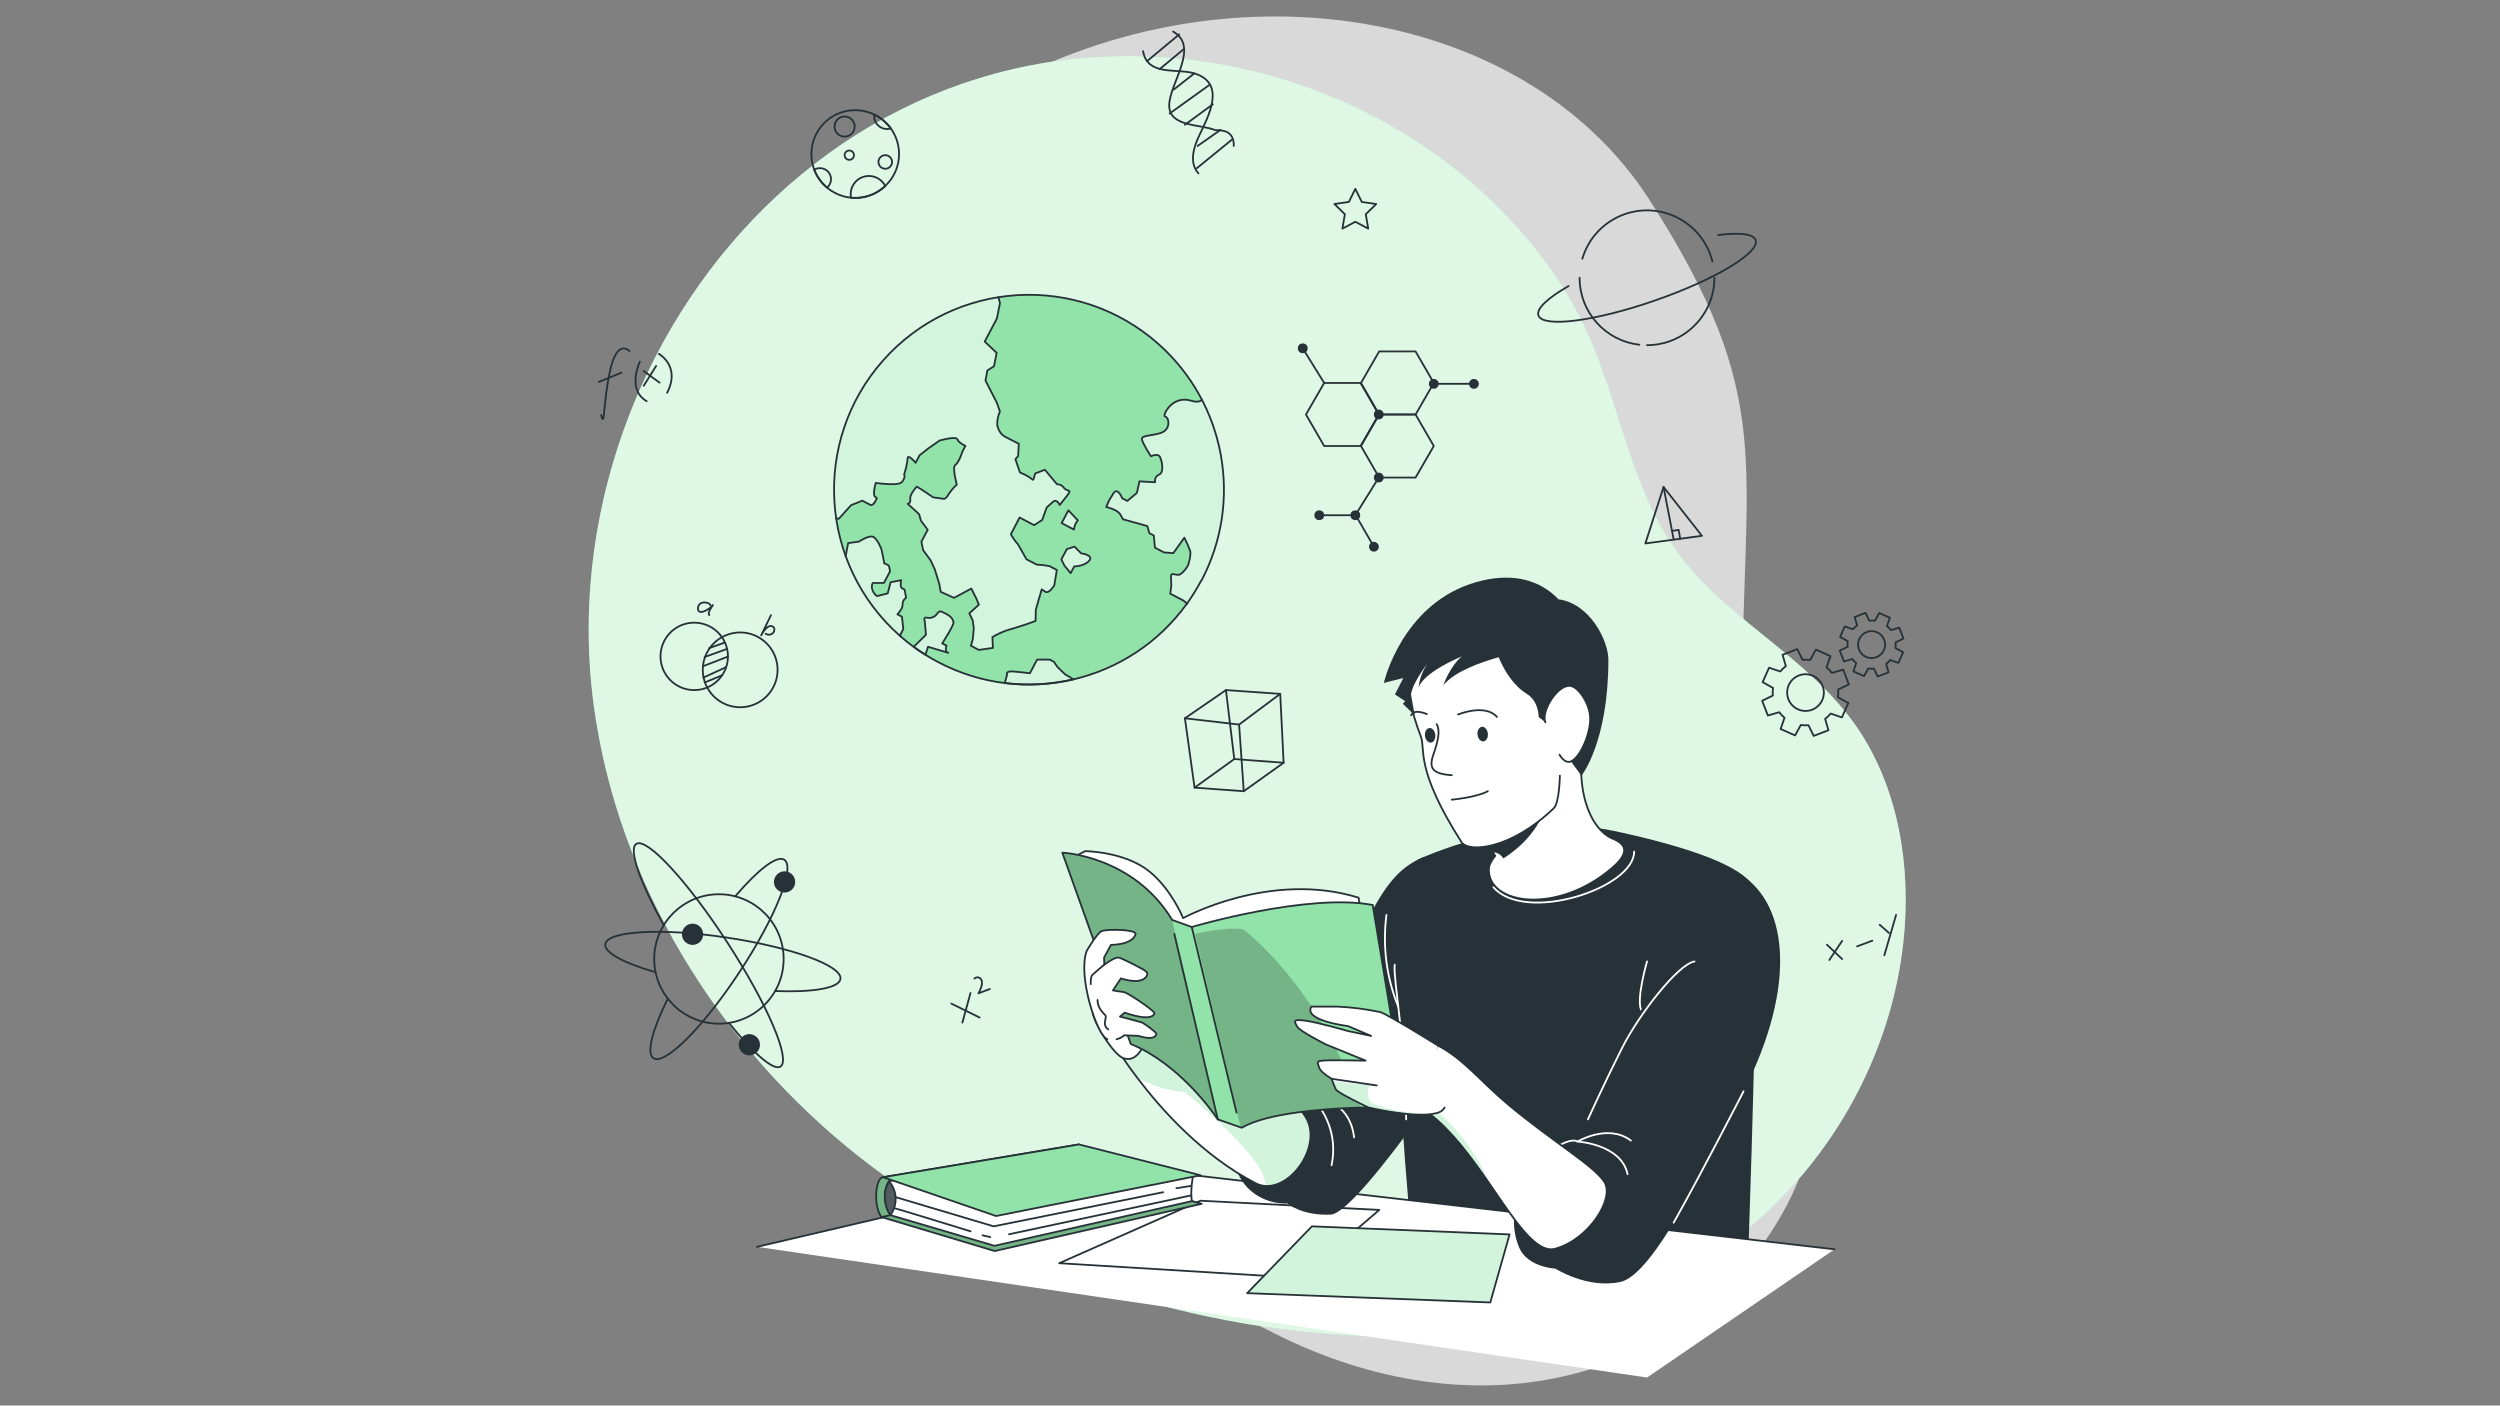 <?xml version="1.0" encoding="utf-8"?>
<!-- Generator: Adobe Illustrator 23.1.0, SVG Export Plug-In . SVG Version: 6.00 Build 0)  -->
<svg version="1.1" id="Layer_1" xmlns="http://www.w3.org/2000/svg" xmlns:xlink="http://www.w3.org/1999/xlink" x="0px" y="0px"
	 viewBox="0 0 1366 768" style="enable-background:new 0 0 1366 768;" xml:space="preserve">
<rect x="0" y="0" width="1366" height="768" fill="#808080" stroke="none"/>
<style type="text/css">
	.st0{opacity:0.7;fill:#FFFFFF;enable-background:new    ;}
	.st1{fill:#92E3A9;}
	.st2{fill:none;stroke:#263238;stroke-linecap:round;stroke-linejoin:round;}
	.st3{fill:#263238;}
	.st4{clip-path:url(#SVGID_2_);}
	.st5{opacity:0.6;}
	.st6{fill:#FFFFFF;}
	.st7{fill:#FFFFFF;stroke:#263238;stroke-linecap:round;stroke-linejoin:round;}
	.st8{fill:none;stroke:#FFFFFF;stroke-linecap:round;stroke-linejoin:round;}
	.st9{clip-path:url(#SVGID_4_);}
	.st10{opacity:0.4;fill:#92E3A9;enable-background:new    ;}
	.st11{clip-path:url(#SVGID_6_);}
	.st12{opacity:0.3;fill-opacity:0.7;enable-background:new    ;}
	.st13{clip-path:url(#SVGID_8_);}
	.st14{clip-path:url(#SVGID_10_);}
	.st15{clip-path:url(#SVGID_12_);}
	.st16{clip-path:url(#SVGID_14_);}
	.st17{fill:#92E3A9;stroke:#263238;stroke-linecap:round;stroke-linejoin:round;}
	.st18{clip-path:url(#SVGID_16_);}
	.st19{opacity:0.3;fill:#FFFFFF;fill-opacity:0.7;enable-background:new    ;}
	.st20{clip-path:url(#SVGID_18_);}
</style>
<g id="freepik--background-simple--inject-5">
	<path class="st0" d="M365.39,241.97c0,0-47.08,121.57,19.08,243.99s202.42,187.09,311.48,242.39
		c109.06,55.3,222.31,28.37,276.13-62.21s-19.99-155.23-20.09-284.38s19.33-163.35-50.66-272.46S659.77-23.97,530.02,56.96
		S365.39,241.97,365.39,241.97z"/>
	<path class="st1" d="M358.23,194.81c45.1-87.53,128.85-153.76,233.12-163.08c71.71-6.25,143.18,14.42,200.48,58
		c28.47,21.95,53.76,49.9,70.56,81.79c19.28,36.64,24.91,78.89,44.75,115.36c24.67,45.34,71,64.05,102.12,103.22
		c25.62,32.27,34.41,75.51,31.47,116.61c-5.37,75.02-49.32,146.24-113.98,184.69c-54.66,32.5-120.54,41.47-184.05,38.52
		c-97.94-4.54-195.43-36.84-272.56-97.34S337.58,482.64,324.44,385.5C315.51,319.5,328.49,252.51,358.23,194.81z"/>
	<path class="st0" d="M358.23,194.81c45.1-87.53,128.85-153.76,233.12-163.08c71.71-6.25,143.18,14.42,200.48,58
		c28.47,21.95,53.76,49.9,70.56,81.79c19.28,36.64,24.91,78.89,44.75,115.36c24.67,45.34,71,64.05,102.12,103.22
		c25.62,32.27,34.41,75.51,31.47,116.61c-5.37,75.02-49.32,146.24-113.98,184.69c-54.66,32.5-120.54,41.47-184.05,38.52
		c-97.94-4.54-195.43-36.84-272.56-97.34S337.58,482.64,324.44,385.5C315.51,319.5,328.49,252.51,358.23,194.81z"/>
</g>
<g id="freepik--Elements--inject-5">
	<path class="st2" d="M328.47,226.81c1.99,7.9,1.01-6.64,4.91-24.4c3.9-17.76,10.6-10.57,10.6-10.57"/>
	<line class="st2" x1="327.26" y1="208.66" x2="339.5" y2="203.65"/>
	<path class="st2" d="M349.62,197.62c0,0-7.31,15.2,3.71,21.58"/>
	<path class="st2" d="M360,193.36c0,0,12.09,6.75,4.53,21.24"/>
	<line class="st2" x1="351.73" y1="202.75" x2="360.39" y2="209.07"/>
	<line class="st2" x1="358.51" y1="199.96" x2="351.74" y2="210.75"/>
	
		<ellipse transform="matrix(0.162 -0.987 0.987 0.162 -36.146 674.836)" class="st2" cx="379.23" cy="358.7" rx="18.42" ry="18.42"/>
	
		<ellipse transform="matrix(0.98 -0.201 0.201 0.98 -65.27 88.674)" class="st2" cx="404.24" cy="365.9" rx="20.43" ry="20.43"/>
	<line class="st2" x1="396.02" y1="351.09" x2="387.54" y2="354.11"/>
	<line class="st2" x1="397.2" y1="354.58" x2="385.01" y2="358.99"/>
	<line class="st2" x1="397.65" y1="358.8" x2="384.04" y2="364.04"/>
	<line class="st2" x1="396.69" y1="364.56" x2="384.28" y2="370.24"/>
	<line class="st2" x1="394.5" y1="368.99" x2="385.07" y2="372.9"/>
	<path class="st2" d="M388.13,330.62c-0.52-1.69-6.5-2.74-6.75,1.69c-0.25,4.42,6.3,0.74,8.16-1.69c0,0-3.38,4.54-1.96,5.44"/>
	<path class="st2" d="M421.23,336.13l-5.3,11.03c0,0,2.65-5.52,5.49-5.07c3.5,0.62,1.17,6.35-3.06,4.24"/>
	<line class="st2" x1="998.22" y1="516.16" x2="1006.54" y2="524.03"/>
	<line class="st2" x1="1006.54" y1="514.1" x2="999.57" y2="524.52"/>
	<line class="st2" x1="1014.73" y1="517.09" x2="1023.07" y2="513.98"/>
	<line class="st2" x1="1027.07" y1="505.3" x2="1032.14" y2="509.78"/>
	<line class="st2" x1="1036.02" y1="499.92" x2="1029.61" y2="521.93"/>
	<polygon class="st2" points="647.44,392.47 669.85,377.06 699.51,379.13 701.37,416.76 679.59,432.32 652.71,430.37 	"/>
	<polyline class="st2" points="652.71,430.37 674.41,414.75 701.37,416.76 	"/>
	<line class="st2" x1="674.41" y1="414.75" x2="669.85" y2="377.06"/>
	<polyline class="st2" points="647.44,392.47 677.04,395.9 699.51,379.13 	"/>
	<line class="st2" x1="677.04" y1="395.9" x2="679.59" y2="432.32"/>
	<polygon class="st2" points="908.96,266.09 899.03,296.94 929.93,292.77 	"/>
	<line class="st2" x1="908.96" y1="266.09" x2="914.48" y2="294.67"/>
	<polyline class="st2" points="913.6,290.1 917.22,289.52 918.06,294.37 	"/>
	<line class="st2" x1="519.82" y1="548.39" x2="535.25" y2="555.98"/>
	<line class="st2" x1="530.27" y1="542.6" x2="525.85" y2="558.73"/>
	<path class="st2" d="M532.42,534.73c0.89-0.93,2.37-0.95,3.29-0.06c0.17,0.16,0.31,0.35,0.42,0.55c1.55,2.43-1.49,7.53-1.49,7.53
		l6.2-2.36"/>
	<path class="st2" d="M640.99,17.25c14.74,8.29-2.14,28.55-2.14,40.37s16.89,10.13,25.33,13.51c3.38,0,10.13,0,9.95,8.58"/>
	<path class="st2" d="M624.56,28c2.57,13.96,18.57,9.02,28.4,12.21c16.89,5.49,7.51,22.91,2.48,33.45
		c-3.02,6.28-6.03,15.1-0.62,21.06"/>
	<line class="st2" x1="626.72" y1="33.42" x2="644.3" y2="18.82"/>
	<line class="st2" x1="633.61" y1="37.78" x2="646.85" y2="26.8"/>
	<line class="st2" x1="641.39" y1="48.89" x2="652.57" y2="40.11"/>
	<line class="st2" x1="639.08" y1="62.03" x2="660.93" y2="46.32"/>
	<line class="st2" x1="647.46" y1="68.16" x2="662.69" y2="56.98"/>
	<line class="st2" x1="653.94" y1="91.91" x2="672.97" y2="76.41"/>
	<line class="st2" x1="654.41" y1="79.72" x2="666.82" y2="70.99"/>
	<circle class="st2" cx="392.82" cy="523.98" r="35.36"/>
	<path class="st2" d="M401.71,489.77c12.33-14.47,22.81-22.66,26.85-19.99c6.15,4.04-4.88,31.59-24.62,61.53
		s-40.73,50.94-46.87,46.89c-4.05-2.65-0.64-15.52,7.8-32.55"/>
	<path class="st2" d="M358.21,531.24c-17.19-4.95-28.16-10.72-27.47-15.33c1-7.29,30.7-8.98,66.17-3.66
		c35.48,5.32,63.37,15.4,62.31,22.66c-0.76,5.07-15.2,7.38-35.71,6.6"/>
	<path class="st2" d="M362.72,505.62c-12.97-23.4-19.45-41.66-15.06-44.51c5.77-3.73,28.1,20.48,49.86,54.03
		c21.77,33.55,34.72,63.88,28.96,67.63c-3.82,2.47-14.88-7.29-28.23-23.91"/>
	<path class="st3" d="M433.54,485.07c-1.76,2.68-5.36,3.43-8.04,1.67c-2.68-1.76-3.43-5.36-1.67-8.04c1.76-2.68,5.34-3.43,8.03-1.68
		c2.69,1.75,3.45,5.35,1.7,8.04C433.54,485.06,433.54,485.07,433.54,485.07z"/>
	<path class="st3" d="M414.3,574.04c-1.76,2.68-5.36,3.43-8.04,1.67c-2.68-1.76-3.43-5.36-1.67-8.04c1.76-2.68,5.34-3.43,8.03-1.68
		c2.69,1.75,3.45,5.35,1.7,8.04C414.31,574.03,414.31,574.04,414.3,574.04z"/>
	<path class="st3" d="M383.27,513.68c-1.76,2.68-5.36,3.43-8.04,1.67c-2.68-1.76-3.43-5.36-1.67-8.04c1.76-2.68,5.34-3.43,8.03-1.68
		C384.27,507.38,385.02,510.99,383.27,513.68z"/>
	<polygon class="st2" points="753.58,260.94 773.47,260.94 783.42,243.71 773.47,226.49 753.58,226.49 743.64,243.71 	"/>
	<polyline class="st2" points="750.69,298.74 740.75,281.52 720.86,281.52 	"/>
	<polygon class="st2" points="723.53,243.71 743.42,243.71 753.36,226.49 743.42,209.25 723.53,209.25 713.58,226.49 	"/>
	<polygon class="st2" points="753.58,226.49 773.47,226.49 783.42,209.25 773.47,192.03 753.58,192.03 743.64,209.25 	"/>
	<circle class="st3" cx="753.36" cy="226.49" r="2.67"/>
	<circle class="st3" cx="711.82" cy="190.32" r="2.67"/>
	<path class="st3" d="M748.03,298.74c0-1.47,1.19-2.67,2.67-2.67c1.47,0,2.67,1.19,2.67,2.67s-1.19,2.67-2.67,2.67l0,0
		C749.22,301.41,748.03,300.22,748.03,298.74z"/>
	<circle class="st3" cx="720.86" cy="281.52" r="2.67"/>
	<path class="st3" d="M802.67,209.74c0-1.48,1.2-2.68,2.68-2.68s2.68,1.2,2.68,2.68c0,1.48-1.2,2.68-2.68,2.68
		c-0.01,0-0.01,0-0.02,0c-1.47,0-2.67-1.19-2.67-2.67C802.67,209.75,802.67,209.75,802.67,209.74z"/>
	<circle class="st3" cx="740.55" cy="281.52" r="2.67"/>
	<path class="st3" d="M780.75,209.74c0-1.48,1.2-2.68,2.68-2.68c1.48,0,2.68,1.2,2.68,2.68c0,1.48-1.2,2.68-2.68,2.68l0,0
		C781.95,212.43,780.75,211.22,780.75,209.74z"/>
	<path class="st3" d="M750.69,260.95c-0.01-1.48,1.19-2.69,2.67-2.7c1.48-0.01,2.69,1.19,2.7,2.67c0.01,1.48-1.19,2.69-2.67,2.7
		c-0.01,0-0.02,0-0.03,0C751.89,263.61,750.7,262.42,750.69,260.95z"/>
	<line class="st2" x1="783.43" y1="209.71" x2="805.33" y2="209.71"/>
	<line class="st2" x1="753.36" y1="260.95" x2="740.55" y2="281.52"/>
	<line class="st2" x1="723.53" y1="209.25" x2="711.82" y2="190.32"/>
	<path class="st2" d="M864.6,141.35c5.77-19.51,26.27-30.65,45.78-24.88c12.53,3.71,22.16,13.77,25.3,26.45"/>
	<path class="st2" d="M895.71,188.36c-18.6-2.13-32.64-17.87-32.64-36.59"/>
	<path class="st2" d="M936.75,151.77c0,20.33-16.48,36.82-36.81,36.83"/>
	<path class="st2" d="M938.85,128.42c11.52-1.47,19.23-0.68,20.43,2.77c2.38,6.86-22.25,21.63-55.03,33.01
		c-32.77,11.38-61.26,15.03-63.66,8.16c-1.27-3.66,5.18-9.59,16.46-16.06"/>
	<polygon class="st2" points="740.55,103.19 744.07,110.34 751.96,111.48 746.25,117.06 747.6,124.91 740.55,121.19 733.49,124.91 
		734.84,117.06 729.13,111.48 737.02,110.34 	"/>
	<path class="st2" d="M491.25,84.16c-0.01,13.22-10.72,23.94-23.94,23.96c-0.78,0-1.54-0.03-2.28-0.1
		c-13.17-1.25-22.84-12.94-21.59-26.12s12.94-22.84,26.12-21.59C481.85,61.48,491.25,71.81,491.25,84.16L491.25,84.16z"/>
	<path class="st2" d="M487.42,88.49c0.01,2.05-1.65,3.72-3.7,3.73c-2.05,0.01-3.72-1.65-3.73-3.7c-0.01-2.05,1.65-3.72,3.7-3.73
		c0.01,0,0.01,0,0.02,0C485.75,84.79,487.41,86.44,487.42,88.49z"/>
	<path class="st2" d="M454.07,97.91c0,1.78-0.79,3.47-2.16,4.61c-3.15-2.6-5.57-5.97-7.04-9.78c0.93-0.57,2-0.87,3.09-0.86
		c3.33-0.05,6.07,2.61,6.11,5.94C454.07,97.85,454.07,97.88,454.07,97.91z"/>
	<path class="st2" d="M483.7,101.67c-4.43,4.19-10.3,6.53-16.4,6.52c-0.78,0-1.54-0.03-2.28-0.1c-0.14-0.65-0.2-1.31-0.2-1.98
		c0-5.5,4.46-9.96,9.97-9.96C478.57,96.16,482.02,98.3,483.7,101.67z"/>
	<circle class="st2" cx="461.5" cy="69.15" r="5.5"/>
	<path class="st2" d="M466.6,84.79c0,1.41-1.14,2.55-2.55,2.55c-1.41,0-2.55-1.14-2.55-2.55c0-1.41,1.14-2.55,2.55-2.55
		S466.6,83.38,466.6,84.79C466.6,84.79,466.6,84.79,466.6,84.79z"/>
	<path class="st2" d="M486.74,70.18c-0.67,0.22-1.37,0.33-2.08,0.32c-3.87,0-7.01-3.14-7.01-7.01c0-0.01,0-0.01,0-0.02
		c-0.02-0.29-0.02-0.59,0-0.88C481.27,64.33,484.4,66.93,486.74,70.18z"/>
	<path class="st2" d="M1037.29,362.2l2.58-5.81l-4.19-2.3c0.15-1.02,0.18-2.06,0.08-3.09l4.29-2.09l-2.28-5.93l-4.59,1.32
		c-0.62-0.83-1.33-1.58-2.13-2.23l1.57-4.53l-5.81-2.58l-2.31,4.19c-1.03-0.13-2.06-0.13-3.09,0l-2.08-4.29l-5.94,2.28l1.33,4.58
		c-0.83,0.63-1.58,1.35-2.25,2.14l-4.51-1.57l-2.52,5.72l4.19,2.31c-0.15,1.02-0.18,2.06-0.08,3.09l-4.31,2.08l2.28,5.94l4.59-1.33
		c0.62,0.83,1.33,1.58,2.13,2.25l-1.55,4.51l5.81,2.58l2.3-4.19c1.02,0.15,2.06,0.18,3.09,0.08l2.09,4.31l5.93-2.28l-1.32-4.59
		c0.82-0.62,1.57-1.33,2.23-2.13L1037.29,362.2z M1019.63,358.96c-3.72-1.66-5.4-6.02-3.74-9.74c1.66-3.72,6.02-5.4,9.74-3.74
		c3.72,1.66,5.4,6.01,3.75,9.74C1027.71,358.93,1023.35,360.6,1019.63,358.96z"/>
	<path class="st2" d="M1006.42,392l3.51-7.89l-5.67-3.14c0.2-1.39,0.24-2.79,0.1-4.19l5.84-2.84l-3.06-8.05l-6.23,1.81
		c-0.83-1.13-1.8-2.15-2.89-3.04l2.13-6.15l-7.95-3.56l-3.12,5.67c-1.39-0.2-2.79-0.24-4.19-0.12l-2.84-5.83l-8.07,3.11l1.81,6.21
		c-1.12,0.85-2.14,1.82-3.04,2.9l-6.13-2.06l-3.51,7.89l5.67,3.14c-0.2,1.39-0.24,2.79-0.1,4.19l-5.84,2.84l3.11,8.05l6.23-1.79
		c0.84,1.13,1.81,2.15,2.89,3.04l-2.13,6.13l7.9,3.51l3.12-5.69c1.39,0.21,2.79,0.25,4.19,0.12l2.84,5.83l8.07-3.09l-1.81-6.23
		c1.12-0.84,2.14-1.81,3.04-2.89L1006.42,392z M982.45,387.59c-5.06-2.25-7.33-8.18-5.08-13.24c2.25-5.06,8.18-7.33,13.24-5.08
		c5.06,2.25,7.33,8.18,5.08,13.24c0,0,0,0.01-0.01,0.01c-2.25,5.05-8.17,7.32-13.22,5.07C982.46,387.6,982.45,387.6,982.45,387.59z"
		/>
</g>
<g id="freepik--Earth--inject-5">
	<path class="st1" d="M656.39,317.15c-2.31,4.38-4.93,8.6-7.82,12.63c-31.02,43.13-89.11,56.76-136.08,31.93
		c-2.35-1.23-4.64-2.55-6.84-3.93s-4.34-2.8-6.4-4.32c-2.5-1.81-4.9-3.73-7.19-5.74l0,0c-0.15-0.11-0.28-0.23-0.41-0.37l0,0
		c-44.05-38.99-48.16-106.3-9.17-150.35c38.99-44.05,106.3-48.16,150.35-9.17c36.77,32.54,46.53,85.99,23.64,129.42L656.39,317.15z"
		/>
	<g>
		<defs>
			<path id="SVGID_1_" d="M656.39,317.15c-2.31,4.38-4.93,8.6-7.82,12.63c-31.02,43.13-89.11,56.76-136.08,31.93
				c-2.35-1.23-4.64-2.55-6.84-3.93s-4.34-2.8-6.4-4.32c-2.5-1.81-4.9-3.73-7.19-5.74l0,0c-0.15-0.11-0.28-0.23-0.41-0.37l0,0
				c-44.05-38.99-48.16-106.3-9.17-150.35c38.99-44.05,106.3-48.16,150.35-9.17c36.77,32.54,46.53,85.99,23.64,129.42L656.39,317.15
				z"/>
		</defs>
		<clipPath id="SVGID_2_">
			<use xlink:href="#SVGID_1_"  style="overflow:visible;"/>
		</clipPath>
		<g class="st4">
			<g class="st5">
				<path class="st6" d="M656.39,317.15c-2.31,4.38-4.93,8.6-7.82,12.63l-2.06-1.69l-3.55-1.87l-3.73-1.96l0.62-4.51l-0.2-4.07
					c-0.22-4.07,2.72-0.74,5.07-1.98c1.83-1.31,3.31-3.05,4.31-5.07c0,0,1.69-5.42,1.13-7.6c-0.91-2.51-1.98-4.96-3.21-7.33
					l-6.04,8.44l-5.07-0.39l-4.8-2.53l-0.62-6.67l-2.47-1.28l-1.03-3.83l-13.32-3.73l-1.52-2.67c-1.52-2.67-7.65-4.04-7.65-4.04
					l1.5-3.48l2.36-3.88c2.38-3.88,4.85,2.57,4.85,2.57l2.82,1.47l5.23-4.39l1.38-6.3l8.53,0.49c-0.34-1.76,0.58-3.51,2.23-4.22
					c2.84-1.11,1.59-7.28,0.51-9.56c-1.08-2.28-5.07-0.44-5.07-0.44s-4.34-6.6-4.93-9.24c-0.59-2.63,8.27-1.69,12.07-4.34
					c3.8-2.65,2.5-7.92,0.64-8.04c-1.86-0.12,3.63-11.99,14.18-8.73c2.94,0.91,4.8,0.59,5.94-0.42
					C672.76,249.45,672.65,286.3,656.39,317.15z"/>
				<path class="st6" d="M582.55,271.47l-3.61,4.54c0,0-1.54-3.66-3.73-1.69l-3.38,3.01l-2.45,6.86l-4.39,2.84l-2.68-1.4l-2.53-1.35
					l-2.75-1.45l-2.63,5.07l-2.14,4.05c1.05,1.99,2.34,3.83,3.87,5.49l4.66,8.22l5.67,2.87c2.37,0.09,4.72,0.37,7.04,0.84l3.9,2.04
					l-1.38,8.44c0,0-2.94,4.78-4.9,3.46l-1.98-1.3l-3.21,11.11l-0.14,6.11c0,0-1.91,0.79-3.83,1.44c-1.92,0.64-0.71,0.3-4.74,1.55
					c-4.04,1.25-3.71,1.2-6.99,2.13c-2.79,0.98-5.48,2.23-8.02,3.75l0.29,5.88l-7.72,1.13l-4.32-2.3l1.06-3.71l0.51-5.81l-0.59-4.34
					l-1.86-3.83l5.2-4.71l-1.15-2.95l-2.95-5.88l-6.25,3.38l-3.21,1.69l-7.26-3.26l-0.79-4.41l-2.43-7.92l-2.26-4.93l-4.02-5.44
					l-1.01-4.68l2.26-4.29l1.2-2.26l-3.7-4.98l-1.01-3.55l-6.23-5.66c0,0,1.81-0.12,1.4-2.63c-0.41-2.52,3.56-6.75,3.56-6.75
					c2.25,1.18,8.98,5.88,8.98,5.88l5.89,0.81c0,0,1.18,0,2.33-2.23c1.34-2.05,2.92-3.94,4.69-5.62c0,0-2.72-9.44-0.78-10.71
					c1.94-1.27,3.92-7.45,3.92-7.45l1.55-2.95c0,0-3.66-1.6-4.36-3.55c-0.69-1.94-9.73,0.64-9.73,0.64l-6.23,4.32l-4.91,3.8
					l-2.13,4.04c0,0-4.34-5.22-4.36-2.3c-0.33,2.99-0.99,5.94-1.96,8.8c0,0,0.89,0.47-0.29,2.74s-2.47,2.14-5.07,2.47
					c-3.39,0.03-6.78-0.2-10.13-0.69c0,0-1.69,6.25-0.52,7.33l1.15,1.05c0,0-1.81,4.54-3.6,3.6l-4.36-2.3l-6.1,2.47l-6.75,7.46
					l-1.5-0.3c-8.62-57.79,30.93-111.73,88.63-120.9c0.39,1.69,0.81,3.28,0.81,3.28l-1.69,8.34l-2.16,4.12l-1.86,3.53l-2.62,4.96
					l6.7,6.18l-1.44,7.31l-3.63,2.28l-1.05,5.49l6.23,12.17l1.69,4.78c-1.04,2.29-1.56,4.78-1.5,7.29c0,0,0.76,4.56,4.09,6.37
					c3.33,1.81,7.7,3.93,7.7,3.93l-0.35,6.75l-1.5,1.69l2.5,7.28c7.62,2.99,6.89,5.49,7.62,2.99l0.74-2.48l5.18-1.87l6.6,7.89
					c1.56-0.02,3.03,0.76,3.88,2.06C583.17,269.04,586.18,266.93,582.55,271.47z"/>
				<path class="st6" d="M493.06,330.29c0.19,2.4-2.85,5.4-2.85,5.4l2.48,1.3l0.76,6.75l-1.87,3.58
					c-13.28-11.73-23.41-26.61-29.46-43.26l1.35-7.16l5.96-0.84c0,0,5.34-3.55,7.7-2.6c2.36,0.95,4.53,6.75,4.53,6.75
					s1.69,7.83,1.47,7.68l0,0h-0.1h0.14l2.43,1.28l0.69,3.09l-3.38,6.42h-5.44c0,0-1.08-0.57-1.18,2.25
					c0.18,1.98,1.21,3.79,2.82,4.95l5.88-1.5l1.57-6.08l5.77-1.13c0,0-0.83,3.73,0.52,4.44l1.37,0.73l0.81,4.46
					C493.78,327.52,493.04,328.85,493.06,330.29z"/>
				<path class="st6" d="M520.98,339.84c-0.52-1.45-0.74-2.72-4.34-4.61c-3.6-1.89-3.38-1.22-4.8,0.35
					c-1.25,1.65-3.36,2.4-5.37,1.91c-2.36-0.52-1.13,2.14-1.13,2.14l0.57,7.21l-6.67,6.59c2.06,1.52,4.19,2.96,6.4,4.32l1.42-4.36
					l11.08,3.24c-2.35-0.69-0.96-3.9-0.96-3.9l-2.36-1.25C514.82,351.49,521.51,341.26,520.98,339.84z"/>
				<path class="st6" d="M590.76,302.36l-3.63-3.66l-4.15,1.3l-1.69,3.38l-1.27,2.43l1.69,3.38l3.38,4.1l1.92-3.68
					c0,0,5.35,0,8.16-3.09S590.76,302.36,590.76,302.36z"/>
				<path class="st6" d="M580.08,285.83l6.75,3.55l0.27-1.59c0.35-1.27,0.97-2.45,1.82-3.46l-5.17-5.47L580.08,285.83z"/>
				<path class="st6" d="M577.79,364.43l-1.94-2.85l-2.26-1.18h-6.91l-3.93,7.46c0,0-3.77-0.51-8.71-0.95
					c-4.95-0.44-3.73,1.6-3.73,1.6l-1.28,4.69c12.48,1.54,25.14,0.86,37.38-2.01c-1.42-0.99-2.9-1.91-4.42-2.74L577.79,364.43z"/>
			</g>
		</g>
	</g>
	<path class="st2" d="M656.39,317.15c-2.31,4.38-4.93,8.6-7.82,12.63c-31.02,43.13-89.11,56.76-136.08,31.93
		c-2.35-1.23-4.64-2.55-6.84-3.93s-4.34-2.8-6.4-4.32c-2.5-1.81-4.9-3.73-7.19-5.74l0,0c-0.15-0.11-0.28-0.23-0.41-0.37l0,0
		c-44.05-38.99-48.16-106.3-9.17-150.35c38.99-44.05,106.3-48.16,150.35-9.17c36.77,32.54,46.53,85.99,23.64,129.42L656.39,317.15z"
		/>
	<path class="st2" d="M586.4,371.2c-12.25,2.87-24.9,3.55-37.38,2.01l1.28-4.69c0,0-1.22-2.04,3.73-1.6
		c4.95,0.44,8.71,0.95,8.71,0.95l3.93-7.46h6.91l2.26,1.18l1.94,2.85l4.19,4.04C583.5,369.29,584.98,370.21,586.4,371.2z"/>
	<path class="st2" d="M656.76,218.52c-1.15,1.01-3.01,1.33-5.94,0.42c-10.55-3.26-16.02,8.59-14.18,8.73
		c1.84,0.14,3.14,5.47-0.64,8.04c-3.78,2.57-12.66,1.69-12.07,4.34s4.93,9.24,4.93,9.24s3.88-1.82,4.98,0.44s2.35,8.44-0.49,9.56
		c-1.64,0.71-2.57,2.46-2.23,4.22l-8.53-0.49l-1.38,6.3l-5.23,4.39l-2.82-1.47c0,0-2.47-6.45-4.85-2.57l-2.36,3.88l-1.5,3.48
		c0,0,6.13,1.37,7.65,4.04l1.52,2.67l13.32,3.73l1.03,3.83l2.47,1.28l0.62,6.67l4.96,2.6l5.07,0.39l6.04-8.44
		c1.23,2.37,2.3,4.82,3.21,7.33c0.59,2.18-1.13,7.6-1.13,7.6c-1,2.02-2.48,3.76-4.31,5.07c-2.41,1.23-5.37-2.09-5.07,1.98l0.2,4.07
		l-0.62,4.51l3.73,1.96l3.55,1.87l2.06,1.69"/>
	<path class="st2" d="M456.8,283.18l1.5,0.3l6.75-7.46l6.1-2.47l4.36,2.3c1.79,0.95,3.6-3.6,3.6-3.6l-1.15-1.05
		c-1.17-1.08,0.52-7.33,0.52-7.33c3.35,0.49,6.74,0.73,10.13,0.69c2.67-0.32,3.93-0.22,5.07-2.47s0.29-2.74,0.29-2.74
		c0.97-2.85,1.63-5.8,1.96-8.8c0-2.92,4.36,2.3,4.36,2.3l2.13-4.04l4.76-3.78l6.23-4.32c0,0,9.03-2.6,9.73-0.64
		c0.69,1.96,4.36,3.55,4.36,3.55l-1.55,2.95c0,0-1.99,6.15-3.92,7.45c-1.92,1.3,0.78,10.71,0.78,10.71
		c-1.78,1.69-3.35,3.57-4.69,5.62c-1.18,2.26-2.33,2.23-2.33,2.23l-5.89-0.81c0,0-6.75-4.69-8.98-5.88c0,0-3.97,4.24-3.56,6.75
		c0.41,2.52-1.4,2.63-1.4,2.63l6.23,5.66l1.01,3.55l3.7,4.98l-1.2,2.26l-2.26,4.29l1.01,4.68l4.02,5.44l2.28,4.91l2.47,7.95
		l0.79,4.41l7.26,3.26l3.21-1.69l6.25-3.38l2.95,5.88l1.15,2.95l-5.2,4.71l1.86,3.83l0.59,4.34l-0.51,5.81l-1.06,3.71l4.32,2.3
		l7.72-1.11l-0.29-5.89c2.54-1.52,5.23-2.77,8.02-3.75c3.28-0.93,2.95-0.88,6.99-2.13c4.04-1.25,2.8-0.91,4.74-1.55
		c1.94-0.64,3.83-1.44,3.83-1.44l0.14-6.11l3.21-11.11l1.98,1.3c1.96,1.32,4.9-3.46,4.9-3.46l1.38-8.44l-3.98-2.08
		c-2.32-0.47-4.67-0.76-7.04-0.84l-5.56-2.92l-4.66-8.22c-1.52-1.65-2.82-3.5-3.87-5.49l2.14-4.05l2.63-5.07l2.75,1.45l2.53,1.35
		l2.68,1.4l4.39-2.84l2.45-6.86l3.38-3.01c2.2-1.99,3.73,1.69,3.73,1.69l3.61-4.54c3.63-4.54,0.62-2.43-1.23-4.76
		c-0.86-1.3-2.32-2.08-3.88-2.06l-6.6-7.89l-5.25,1.99l-0.74,2.48c-0.73,2.5,0,0-7.62-2.99l-2.5-7.28l1.5-1.69l0.35-6.75
		c0,0-4.37-2.14-7.7-3.93s-4.09-6.37-4.09-6.37c-0.05-2.51,0.46-5.01,1.5-7.29l-1.69-4.78l-6.23-12.17l1.05-5.49l3.63-2.28
		l1.44-7.31l-6.52-6.18l2.62-4.96l1.86-3.53l2.16-4.12l1.69-8.34c0,0-0.42-1.55-0.81-3.28"/>
	<path class="st2" d="M492.14,347.69c-0.13-0.15-0.28-0.29-0.44-0.41l0,0l1.87-3.58l-0.76-6.75l-2.48-1.3c0,0,3.04-3.01,2.85-5.4
		c-0.07-1.46,0.66-2.84,1.91-3.6l-0.81-4.46l-1.37-0.73c-1.35-0.71-0.52-4.44-0.52-4.44l-5.77,1.13l-1.57,6.08l-5.88,1.5
		c-1.61-1.16-2.64-2.97-2.82-4.95c0.1-2.82,1.18-2.25,1.18-2.25h5.44l3.38-6.42l-0.69-3.09l-2.43-1.28"/>
	<path class="st2" d="M483.08,307.76L483.08,307.76c0.27,0.15-1.47-7.68-1.47-7.68s-2.16-5.72-4.53-6.75c-2.36-1.03-7.7,2.6-7.7,2.6
		l-5.96,0.84l-1.35,7.16"/>
	<path class="st2" d="M507.07,353.4l-1.42,4.36c-2.25-1.37-4.38-2.81-6.4-4.32l6.67-6.59l-0.57-7.21c0,0-1.23-2.67,1.13-2.14
		c2.01,0.49,4.12-0.26,5.37-1.91c1.38-1.57,1.22-2.25,4.8-0.35c3.58,1.89,3.82,3.16,4.34,4.61c0.52,1.45-6.16,11.7-6.16,11.7
		l2.36,1.25c0,0-1.38,3.21,0.96,3.9L507.07,353.4z"/>
	<path class="st2" d="M582.97,299.99l4.15-1.3l3.63,3.66c0,0,7.18,0.93,4.37,4.05s-8.16,3.09-8.16,3.09l-1.96,3.68l-3.38-4.1
		l-1.69-3.38l1.27-2.43L582.97,299.99z"/>
	<path class="st2" d="M588.93,284.32c-0.85,1.01-1.47,2.19-1.82,3.46l-0.27,1.59l-6.75-3.55l3.68-6.97L588.93,284.32z"/>
</g>
<g id="freepik--Character--inject-5">
	<path class="st3" d="M955.36,682.62c-9.05,7.53-78.77,55.38-178.26,47.67c-5.35-45.29-25.77-231.33-2.55-260.51
		c0,0,56.33-26.86,108.22-15.59c51.89,11.28,72.08,22.09,75.78,31.44C961.36,492.71,957.35,624.45,955.36,682.62z"/>
	<path class="st7" d="M881.05,474.06c-29.89,25.89-68.39,20.41-67.54,0.54c0.14-3.11,3.46-6.96,3.46-6.96l-1.17-1.79l-5.07-7.65
		c-3.7-5.72-8.32-12.92-11.55-18.15c-2.7-4.46,64.65-45.89,64.65-22.07c0,33.57,16.48,39.88,16.48,39.88
		C886.54,460.37,892.33,464.32,881.05,474.06z"/>
	<path class="st8" d="M899.94,525.33c0,0-6.03,20.67-3.17,26.59"/>
	<path class="st8" d="M892.9,465.32c0,19.94-59.49,39.48-76.91,19.47"/>
	<path class="st3" d="M843.97,442.3c0,0-3.98,15.03-22.56,26.76c-0.89-1.52-2.32-2.65-4-3.16c-0.56-0.09-1.13-0.09-1.69,0
		l-5.07-7.65C820.26,451.34,843.97,442.3,843.97,442.3z"/>
	<path class="st7" d="M852.31,423.83c0,0-0.2,14.83-3.38,17.85c-23.56,22.59-46.59,24.38-50.39,18.42
		c-25.58-40.12-19.54-50.66-22.14-57.53c-4.61-12.06-10.27-31.74-7.77-43.67c5.57-26.63,55.72-47.28,82.13-20.5
		c12.66,12.82,16.67,40.63,14,63.79"/>
	<path class="st2" d="M779.64,390.18c0,0-7.04-3.16-8.56,0.61"/>
	<path class="st2" d="M796.71,390.41c0,0,14.64-6.13,21.22,1.32"/>
	<path class="st3" d="M812.97,400.8c0.24,2.2-0.83,4.1-2.4,4.29c-1.57,0.19-3.02-1.49-3.26-3.68c-0.24-2.2,0.83-4.12,2.4-4.29
		C811.28,396.95,812.66,398.6,812.97,400.8z"/>
	<path class="st3" d="M784.26,401.46c0.25,2.2-0.83,4.12-2.4,4.29s-3.02-1.47-3.26-3.66c-0.24-2.2,0.83-4.12,2.4-4.29
		C782.57,397.62,783.99,399.26,784.26,401.46z"/>
	<path class="st7" d="M784.97,395.68c2.04,3.29,0.93,8.92-1.77,16.63s-0.32,10.5,10.05,11.28"/>
	<path class="st2" d="M793.24,436.95c0,0,13.51-1.23,19.69-4.63"/>
	<path class="st3" d="M878.82,360.39c0-10.03-9.89-30.61-27.25-32.93l0,0c-9.98-10.44-24.2-14.27-41.45-10.3
		c-39.88,9.15-52.02,48.53-53.76,55.05c-0.17,0.61-0.25,0.95-0.25,0.95l10.67-2.7l-4.59,8.97l5.59,3.7l-1.28,1.42l6.48,6.25
		l-2.03-11.41c1.25-7.36,9.73-17.66,9.73-17.66c-3.09,4.01-5.02,8.79-5.57,13.83c3.38-8.76,23.64-16.89,23.64-16.89
		c-6.57,5.34-10.13,15.77-10.13,15.77c6.25-7.7,20.89-12.68,30.26-15.33c3.16,7.62,8.17,15.57,15.33,19.98
		c6.75,4.15,6.52,12.73,6.52,12.73c7.27,5.05,12.62,12.4,15.2,20.87l8.17,11.18C864.08,423.85,878.82,405.76,878.82,360.39z"/>
	<path class="st7" d="M844.42,394.67c-2.74-5.86,7.19-21.73,14.23-19.77c3.95,1.11,9.12,8.32,10.13,15.89
		c1.01,7.56-4.34,21.95-10.05,25.07c-3.63,2.03-6.62-3.5-6.62-3.5"/>
	<polygon class="st6" points="413.64,681.27 604.43,636.65 1002.39,682.62 899.93,752.69 	"/>
	<polyline class="st7" points="413.64,681.27 604.43,636.65 1002.39,682.62 	"/>
	<polygon class="st7" points="578.75,690.21 655.98,656.07 753.63,661.12 710.2,698.25 	"/>
	<path class="st3" d="M778.32,468.09c-24.77,10.13-30.11,32.91-72.2,122.93c0,0-18.69,3.83-28.71,26.54
		c-10.01,22.71,6.75,40.64,26.05,40.04c0,0,7.75,6.75,23.64,6.06c15.89-0.69,86.12-108.15,86.12-108.15L778.32,468.09z"/>
	<path class="st8" d="M713.5,596.3c11.08,9.86,17.44,24.33,14.07,40.37"/>
	<path class="st8" d="M724.18,601.04c0,0,13.61,2.97,15.72,20.4"/>
	<path class="st8" d="M764,550.05c-6.43-15.87-8.65-33.12-6.45-50.1"/>
	<path class="st8" d="M762.07,527.08c-1.03,7.09,6.3,44.85,6.25,84.55"/>
	<path class="st3" d="M947.24,475.55c30.98,15.57,34.67,63.47,5.44,120.75c-20.65,40.42-49.15,100.11-67.19,104.12
		s-35.63-7.23-35.63-7.23s-15.2-0.71-19.79-11.52c-12.56-29.53,19.37-66.85,31.86-57.92c0,0,40.12-87.25,47.43-92.75"/>
	<path class="st8" d="M827.2,663.72c-4.1-20.38,27.98-44.43,34.73-39.97c0,0,23.83,1.33,27.39,17.81"/>
	<path class="st8" d="M914.48,668.06c13.95-24.6,38.19-71.76,38.19-71.76"/>
	<path class="st8" d="M861.93,623.75c0,0,16.7-10,29.18-0.54"/>
	<path class="st8" d="M867.64,611.61c0,0,9.22-20.26,18.57-38.84c9.35-18.57,30.77-46.08,39.66-47.41"/>
	<path class="st6" d="M691.66,648.03c-2.01-0.1-3.97-0.63-5.74-1.57c-28.71-14.98-51.03-39.73-64.47-57.49
		c-5.23-6.79-10.04-13.89-14.4-21.26l6.89-29.52c0,0,6.48,16.89,32.54,33.48c26.05,16.6,57.01,22.07,67.02,38.84
		C722.36,625.12,706.74,648.76,691.66,648.03z"/>
	<g>
		<defs>
			<path id="SVGID_3_" d="M691.66,648.03c-2.01-0.1-3.97-0.63-5.74-1.57c-28.71-14.98-51.03-39.73-64.47-57.49
				c-5.23-6.79-10.04-13.89-14.4-21.26l6.89-29.52c0,0,6.48,16.89,32.54,33.48c26.05,16.6,57.01,22.07,67.02,38.84
				C722.36,625.12,706.74,648.76,691.66,648.03z"/>
		</defs>
		<clipPath id="SVGID_4_">
			<use xlink:href="#SVGID_3_"  style="overflow:visible;"/>
		</clipPath>
		<g class="st9">
			<path class="st10" d="M691.66,648.03c-0.32-2.14-0.89-4.23-1.69-6.23c-6.03-15.1-42.5-45.1-42.5-45.1
				c-8.68-0.27-18.22-3.88-25.99-7.73c-5.24-6.79-10.06-13.89-14.44-21.26l6.89-29.52c0,0,6.48,16.89,32.54,33.48
				c26.05,16.6,57.01,22.07,67.02,38.84C722.36,625.12,706.74,648.76,691.66,648.03z"/>
		</g>
	</g>
	<path class="st2" d="M691.66,648.03c-2.01-0.1-3.97-0.63-5.74-1.57c-28.71-14.98-51.03-39.73-64.47-57.49
		c-5.23-6.79-10.04-13.89-14.4-21.26l6.89-29.52c0,0,6.48,16.89,32.54,33.48c26.05,16.6,57.01,22.07,67.02,38.84
		C722.36,625.12,706.74,648.76,691.66,648.03z"/>
	<path class="st7" d="M626.65,565.92c0,0-3.56,15.74-12.95,12.21c-5.07-1.91-14.83-17.04-16.67-24.67L626.65,565.92z"/>
	<path class="st7" d="M585.27,469.02l7.67-3.95c0,0,21.66,0.19,35.1,11.11c12.21,9.93,18.41,25.48,18.41,25.48
		s47.43-26.19,95.88-11.16l19.76,110.11l-90.83,5.94l-56.68-53.85L585.27,469.02z"/>
	<path class="st1" d="M768.32,605.01c0,0-10.65-0.32-24.91,0.15c-21.55,0.68-51.31,3.11-64.92,11.03l-0.64-0.22l-12.46-4.36
		l-0.25-0.37c-2.3-3.38-20.82-29.97-47.28-40.8l-37.42-104.55c0,0,38.84,1.69,60.06,36.78l10.65,3.85c0,0,63.4-18.78,98.9-12.02
		L768.32,605.01z"/>
	<g>
		<defs>
			<path id="SVGID_5_" d="M768.32,605.01c0,0-10.65-0.32-24.91,0.15c-21.55,0.68-51.31,3.11-64.92,11.03l-0.64-0.22l-12.46-4.36
				l-0.25-0.37c-2.3-3.38-20.82-29.97-47.28-40.8l-37.42-104.55c0,0,38.84,1.69,60.06,36.78l10.65,3.85c0,0,63.4-18.78,98.9-12.02
				L768.32,605.01z"/>
		</defs>
		<clipPath id="SVGID_6_">
			<use xlink:href="#SVGID_5_"  style="overflow:visible;"/>
		</clipPath>
		<g class="st11">
			<path class="st12" d="M665.14,611.26c-2.3-3.38-20.82-29.97-47.28-40.8l-37.42-104.55c0,0,38.84,1.69,60.06,36.78L665.14,611.26z
				"/>
			<path class="st12" d="M743.42,605.16c-21.55,0.68-51.31,3.11-64.92,11.03l-0.64-0.22L652.96,510.3c0,0,20.36-4.58,26.63-2.26
				C679.57,508.07,720.98,538.62,743.42,605.16z"/>
		</g>
	</g>
	<path class="st2" d="M768.32,605.01c0,0-10.65-0.32-24.91,0.15c-21.55,0.68-51.31,3.11-64.92,11.03l-0.64-0.22l-12.46-4.36
		l-0.25-0.37c-2.3-3.38-20.82-29.97-47.28-40.8l-37.42-104.55c0,0,38.84,1.69,60.06,36.78l10.65,3.85c0,0,63.4-18.78,98.9-12.02
		L768.32,605.01z"/>
	<line class="st2" x1="651.19" y1="506.54" x2="675.62" y2="607.9"/>
	<line class="st2" x1="665.39" y1="611.63" x2="641.65" y2="510.33"/>
	<path class="st7" d="M605.07,567.8c-5.42-1.5-16.35-34.07-11.35-48.11c0,0,5.94-10.32,8.44-11.03c3.78-1.1,19.05-0.78,18.3,1.79
		c-1.69,5.94-13.41,5.84-13.41,5.84l-3.8,6.96l0.15,3.83c0,0,5.52-4.02,7.55-3.9c1.05,0,6.45,2.7,10.74,4.96
		c3.66,1.94,5.91,3.01,5.07,4.76c-2.72,5.84-14.29,1.69-14.29,1.69l-4.36,6.57c0,0,4.2,0.73,6.04,0.93s17.12,10.38,16.67,11.65
		c-1.81,4.96-16.29-0.41-16.29-0.41l-2.57,2.14c0,0,10.67,2.75,11.82,3.16c1.69,0.62,8.19,5.62,8.09,6.2
		c-0.78,4.39-9.74,1.17-9.74,1.17l-7.85-0.32c-1.2,1.06-2.63,1.8-4.19,2.16"/>
	<path class="st2" d="M603.35,527.08c0,0-5.07,4.26-6.37,5.49c-1.3,1.23-0.98,5.15-0.98,5.15"/>
	<path class="st2" d="M599.69,546.37c0,4.29,2.87,6.89,4.19,8.27c1.32,1.38-2.11,5.15,1.69,7.85"/>
	<path class="st6" d="M849.79,682.31c-10.72,2.92-22.37-15.92-36.59-36.49l0,0c-9.39-13.51-19.89-27.91-31.96-37.15
		c-0.96-0.73-1.94-1.44-2.92-2.11l7.06-35.46c14.66,7.68,23.74,19.99,38.95,32.64c24.48,20.38,46.18,32.89,52.19,41.91
		C882.53,654.67,868.17,677.3,849.79,682.31z"/>
	<g>
		<defs>
			<path id="SVGID_7_" d="M849.79,682.31c-10.72,2.92-22.37-15.92-36.59-36.49l0,0c-9.39-13.51-19.89-27.91-31.96-37.15
				c-0.96-0.73-1.94-1.44-2.92-2.11l7.06-35.46c14.66,7.68,23.74,19.99,38.95,32.64c24.48,20.38,46.18,32.89,52.19,41.91
				C882.53,654.67,868.17,677.3,849.79,682.31z"/>
		</defs>
		<clipPath id="SVGID_8_">
			<use xlink:href="#SVGID_7_"  style="overflow:visible;"/>
		</clipPath>
		<g class="st13">
			<path class="st10" d="M813.2,645.81c-9.39-13.51-19.89-27.91-31.96-37.15c1.59,0.08,3.18-0.16,4.68-0.71
				C785.92,607.95,805,623.43,813.2,645.81z"/>
		</g>
	</g>
	<path class="st2" d="M849.79,682.31c-10.72,2.92-22.37-15.92-36.59-36.49l0,0c-9.39-13.51-19.89-27.91-31.96-37.15
		c-0.96-0.73-1.94-1.44-2.92-2.11l7.06-35.46c14.66,7.68,23.74,19.99,38.95,32.64c24.48,20.38,46.18,32.89,52.19,41.91
		C882.53,654.67,868.17,677.3,849.79,682.31z"/>
	<path class="st6" d="M789.33,605.16c-0.73,1.31-1.94,2.29-3.38,2.74c-0.38,0.15-0.77,0.28-1.17,0.39h-0.32
		c-11.33,2.95-36.83-3.19-36.83-3.19s-16.7-7.94-17.71-9.81c-0.71-1.49-1.33-3.01-1.87-4.56l-0.46-1.33c0,0-6.01-3.38-6.75-6.01
		c-0.74-2.63-2.01-3.38,1.69-3.85c3.7-0.47,23.64,0,23.64,0l-21.7-8.85c0,0-14.37-7.24-15.7-9.79c-1.33-2.55-3.01-4.24,4.34-3.23
		c7.35,1.01,23.39,5.67,23.39,5.67l12.65,2.68l-12.56-5.35c0,0-24.72-2.99-20.04-10.67h14.03c7.95,0.35,15.86,1.36,23.64,3.01
		c4.09,1.25,31.1,18.03,31.1,18.03"/>
	<g>
		<defs>
			<path id="SVGID_9_" d="M789.33,605.16c-0.73,1.31-1.94,2.29-3.38,2.74c-0.38,0.15-0.77,0.28-1.17,0.39h-0.32
				c-11.33,2.95-36.83-3.19-36.83-3.19s-16.7-7.94-17.71-9.81c-0.71-1.49-1.33-3.01-1.87-4.56l-0.46-1.33c0,0-6.01-3.38-6.75-6.01
				c-0.74-2.63-2.01-3.38,1.69-3.85c3.7-0.47,23.64,0,23.64,0l-21.7-8.85c0,0-14.37-7.24-15.7-9.79c-1.33-2.55-3.01-4.24,4.34-3.23
				c7.35,1.01,23.39,5.67,23.39,5.67l12.65,2.68l-12.56-5.35c0,0-24.72-2.99-20.04-10.67h14.03c7.95,0.35,15.86,1.36,23.64,3.01
				c4.09,1.25,31.1,18.03,31.1,18.03"/>
		</defs>
		<clipPath id="SVGID_10_">
			<use xlink:href="#SVGID_9_"  style="overflow:visible;"/>
		</clipPath>
		<g class="st14">
			<path class="st10" d="M784.43,608.35c-11.33,2.95-36.83-3.19-36.83-3.19s-16.7-7.94-17.71-9.81c-0.71-1.49-1.33-3.01-1.87-4.56
				l20.5,2.25c-1.46,2.63-1.46,5.82,0,8.44C750.8,605.58,776.76,609.74,784.43,608.35z"/>
		</g>
	</g>
	<path class="st2" d="M789.33,605.16c-0.73,1.31-1.94,2.29-3.38,2.74c-0.38,0.15-0.77,0.28-1.17,0.39h-0.32
		c-11.33,2.95-36.83-3.19-36.83-3.19s-16.7-7.94-17.71-9.81c-0.71-1.49-1.33-3.01-1.87-4.56l-0.46-1.33c0,0-6.01-3.38-6.75-6.01
		c-0.74-2.63-2.01-3.38,1.69-3.85c3.7-0.47,23.64,0,23.64,0l-21.7-8.85c0,0-14.37-7.24-15.7-9.79c-1.33-2.55-3.01-4.24,4.34-3.23
		c7.35,1.01,23.39,5.67,23.39,5.67l12.65,2.68l-12.56-5.35c0,0-24.72-2.99-20.04-10.67h14.03c7.95,0.35,15.86,1.36,23.64,3.01
		c4.09,1.25,31.1,18.03,31.1,18.03"/>
	<line class="st2" x1="727.56" y1="589.46" x2="752.23" y2="593.09"/>
	<path class="st1" d="M481.64,665l61.83,18.57l113.13-25.82c0,0-69.09-19.62-69.74-19.13C586.23,639.12,481.64,665,481.64,665z"/>
	<g>
		<defs>
			<path id="SVGID_11_" d="M481.64,665l61.83,18.57l113.13-25.82c0,0-69.09-19.62-69.74-19.13C586.23,639.12,481.64,665,481.64,665z
				"/>
		</defs>
		<clipPath id="SVGID_12_">
			<use xlink:href="#SVGID_11_"  style="overflow:visible;"/>
		</clipPath>
		<g class="st15">
			<path class="st12" d="M481.64,665l61.83,18.57l113.13-25.82c0,0-69.09-19.62-69.74-19.13C586.23,639.12,481.64,665,481.64,665z"
				/>
		</g>
	</g>
	<path class="st2" d="M481.64,665l61.83,18.57l113.13-25.82c0,0-69.09-19.62-69.74-19.13C586.23,639.12,481.64,665,481.64,665z"/>
	<path class="st1" d="M482.54,643.22c-4.34,0.3-5.42,15.94-0.89,21.78l99.89-20.74l8-18.95L482.54,643.22z"/>
	<g>
		<defs>
			<path id="SVGID_13_" d="M482.54,643.22c-4.34,0.3-5.42,15.94-0.89,21.78l99.89-20.74l8-18.95L482.54,643.22z"/>
		</defs>
		<clipPath id="SVGID_14_">
			<use xlink:href="#SVGID_13_"  style="overflow:visible;"/>
		</clipPath>
		<g class="st16">
			<path class="st12" d="M482.54,643.22c-4.34,0.3-5.42,15.94-0.89,21.78l99.89-20.74l8-18.95L482.54,643.22z"/>
		</g>
	</g>
	<path class="st2" d="M482.54,643.22c-4.34,0.3-5.42,15.94-0.89,21.78l99.89-20.74l8-18.95L482.54,643.22z"/>
	<path class="st7" d="M651.76,643c0,0-1.49,8.22-0.52,13.29l-107.88,24.42l-56.87-16.75c0,0-5.91-10.45-0.76-18.57l103.91-17.65
		L651.76,643z"/>
	<polygon class="st17" points="482.54,643.22 589.54,625.32 655.98,642.16 544.24,664.43 	"/>
	<polyline class="st2" points="486.34,653.22 542.92,670.07 635.54,651.43 	"/>
	<line class="st2" x1="650.93" y1="653.15" x2="551.34" y2="674.39"/>
	<path class="st2" d="M487.67,659.85c0.86,0.08,42.65,12.95,42.65,12.95"/>
	<line class="st2" x1="642.8" y1="649.25" x2="650.72" y2="647.97"/>
	<line class="st2" x1="541.08" y1="675.93" x2="536.87" y2="674.98"/>
	<path class="st3" d="M485.73,645.38c4.56,5.25,4.88,12.97,0.76,18.57C482.71,658.42,482.42,651.21,485.73,645.38z"/>
	<g>
		<defs>
			<path id="SVGID_15_" d="M485.73,645.38c4.56,5.25,4.88,12.97,0.76,18.57C482.71,658.42,482.42,651.21,485.73,645.38z"/>
		</defs>
		<clipPath id="SVGID_16_">
			<use xlink:href="#SVGID_15_"  style="overflow:visible;"/>
		</clipPath>
		<g class="st18">
			<path class="st19" d="M485.73,645.38c4.56,5.25,4.88,12.97,0.76,18.57C482.71,658.42,482.42,651.21,485.73,645.38z"/>
		</g>
	</g>
	<path class="st2" d="M485.73,645.38c4.56,5.25,4.88,12.97,0.76,18.57C482.71,658.42,482.42,651.21,485.73,645.38z"/>
	<polygon class="st6" points="716.84,670.07 824.82,674.49 814.3,711.66 681.46,706.59 	"/>
	<g>
		<defs>
			<polygon id="SVGID_17_" points="716.84,670.07 824.82,674.49 814.3,711.66 681.46,706.59 			"/>
		</defs>
		<clipPath id="SVGID_18_">
			<use xlink:href="#SVGID_17_"  style="overflow:visible;"/>
		</clipPath>
		<g class="st20">
			<polygon class="st10" points="716.84,670.07 824.82,674.49 814.3,711.66 681.46,706.59 			"/>
		</g>
	</g>
	<polygon class="st2" points="716.84,670.07 824.82,674.49 814.3,711.66 681.46,706.59 	"/>
</g>
</svg>
